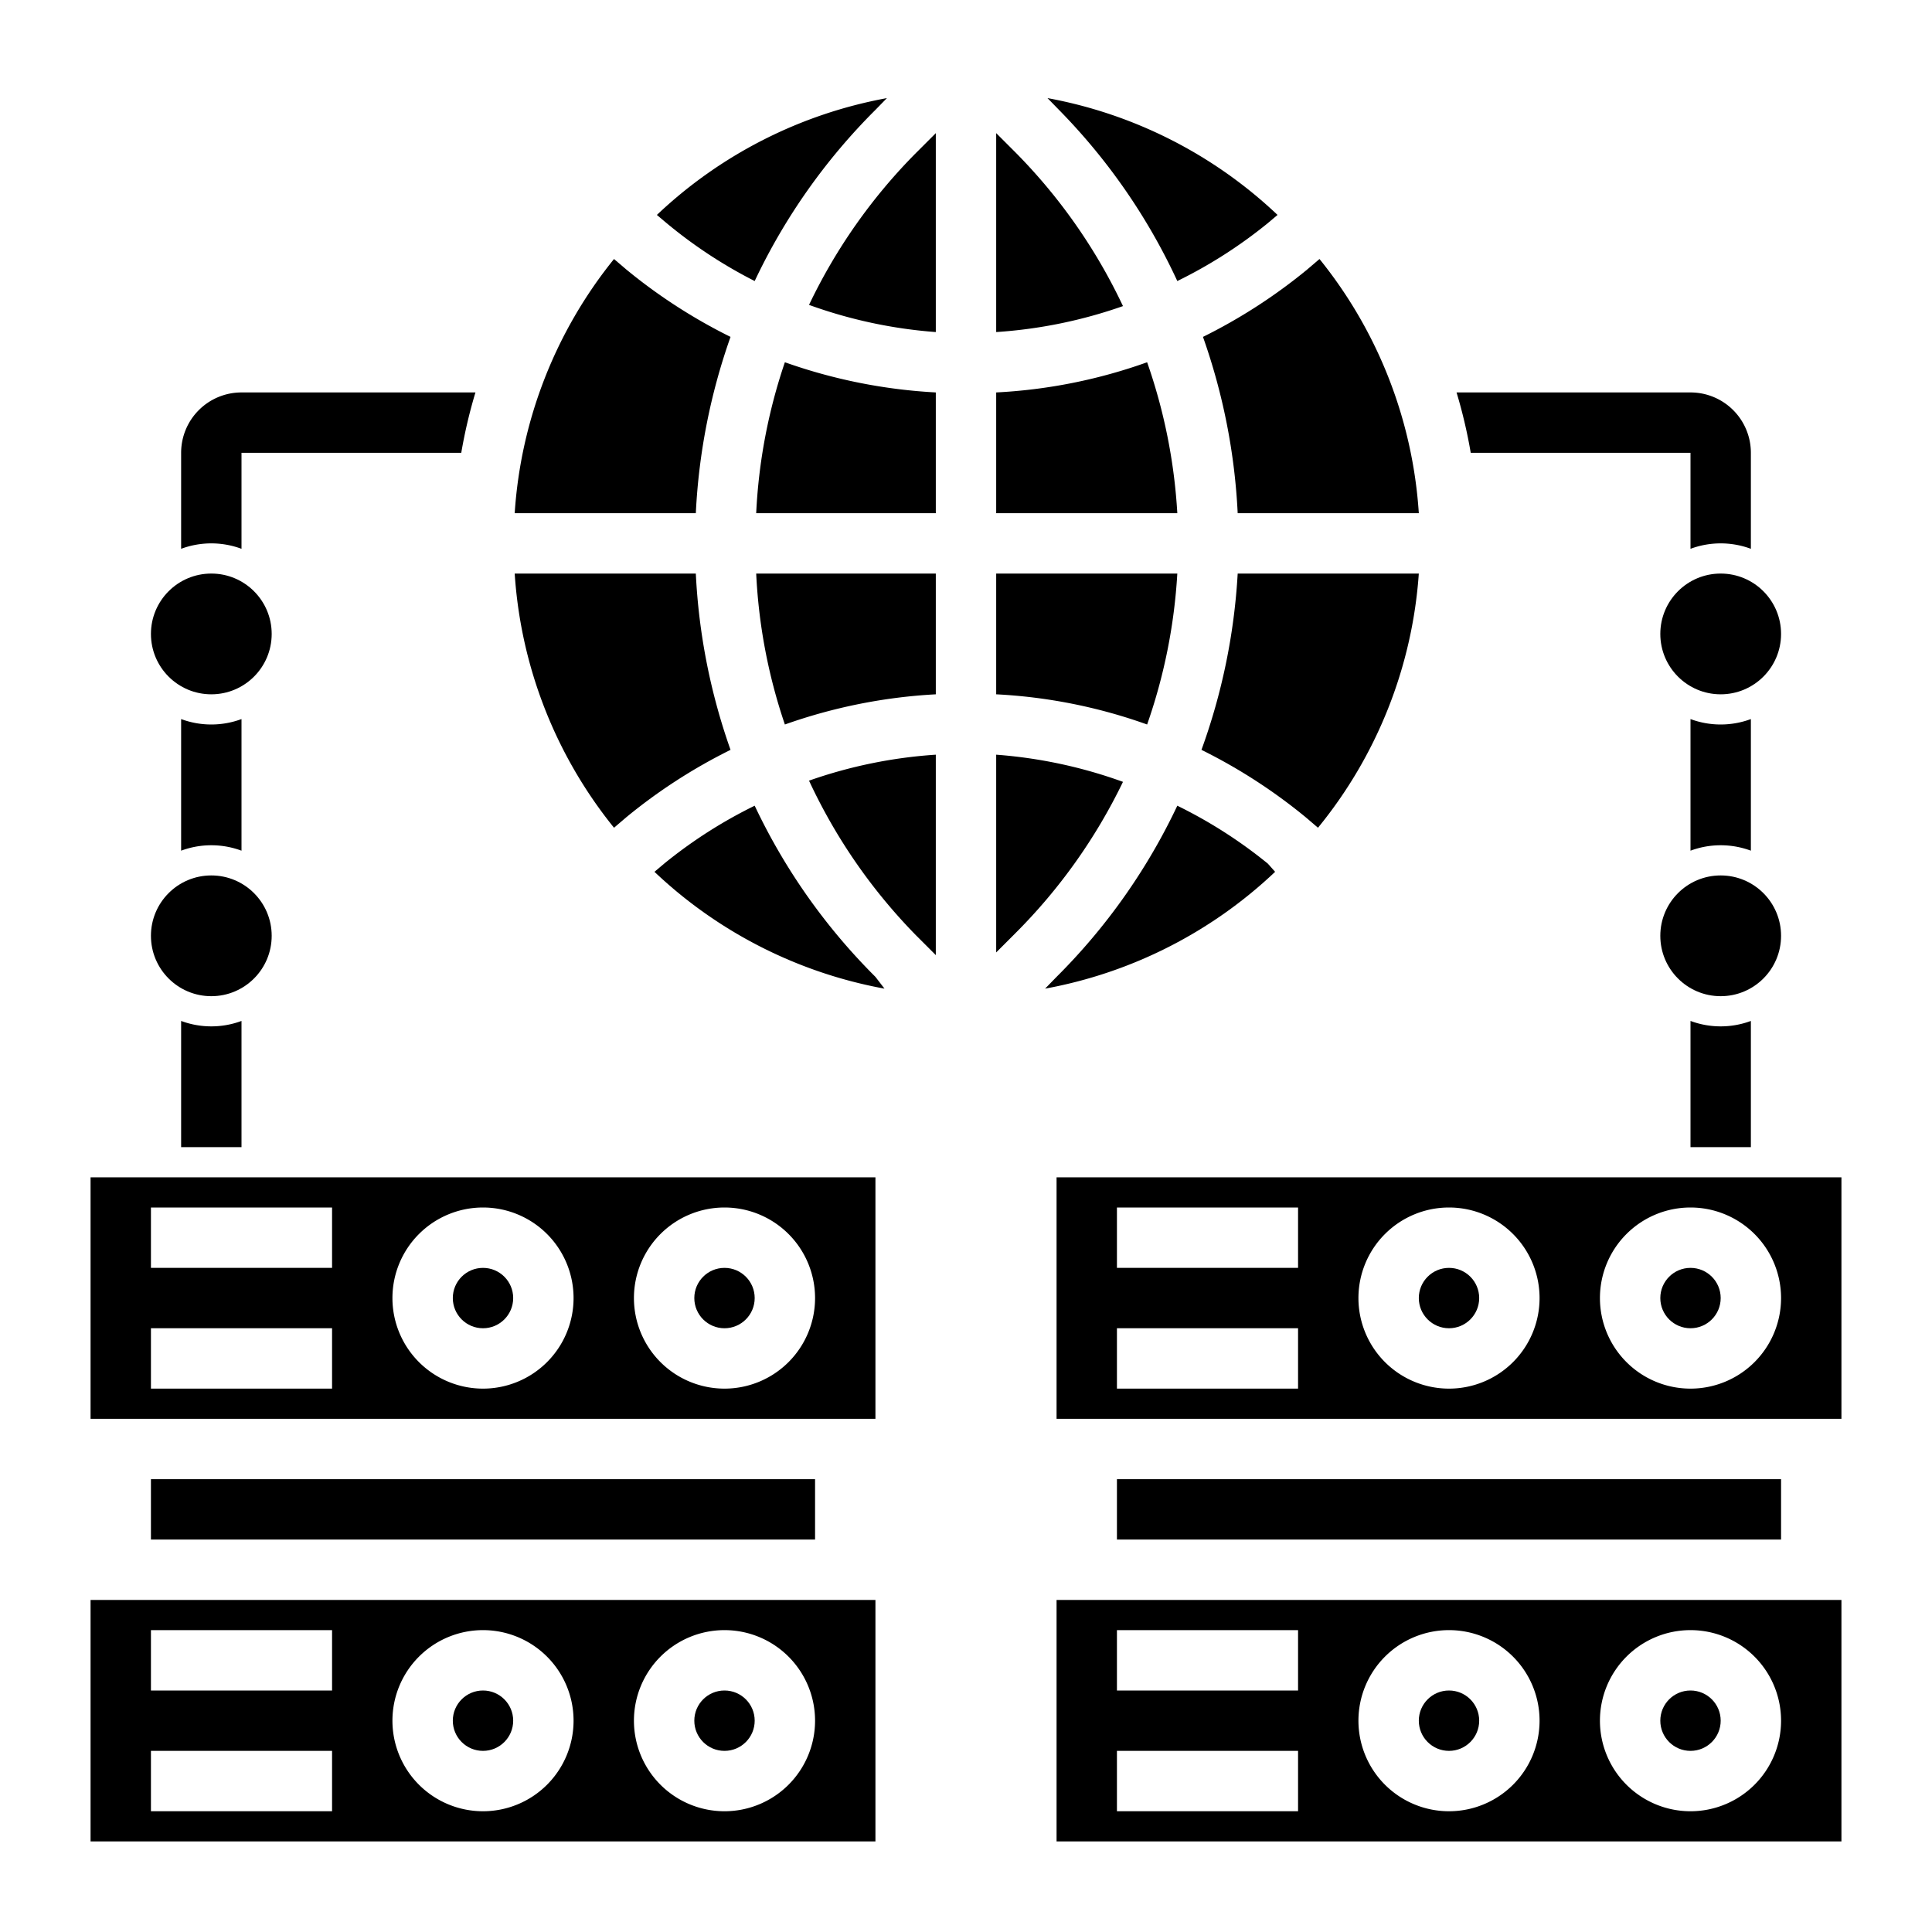 <svg height="512" viewBox="0 0 64 64" width="512" xmlns="http://www.w3.org/2000/svg"><g id="Layer_21" data-name="Layer 21"><circle cx="57" cy="21" r="2"/><circle cx="57" cy="31" r="2"/><path d="m26.8 10.1a15.77 15.77 0 0 0 4.2.9v-6.59l-.64.64a18.37 18.37 0 0 0 -3.56 5.05z"/><path d="m33 25v6.55l.64-.64a18.37 18.37 0 0 0 3.56-5.01 15.77 15.77 0 0 0 -4.2-.9z"/><path d="m20.75 27.07a18 18 0 0 1 3.45-2.23 20.46 20.46 0 0 1 -1.15-5.84h-6a14.94 14.94 0 0 0 3.29 8.42z"/><path d="m42 28.61a15.64 15.64 0 0 0 -3-1.92 20.14 20.14 0 0 1 -4 5.67l-.38.39a15 15 0 0 0 7.62-3.87z"/><path d="m25 26.69a15.64 15.64 0 0 0 -3 1.92l-.32.27a15 15 0 0 0 7.62 3.87l-.3-.39a20.14 20.14 0 0 1 -4-5.67z"/><path d="m25.05 17h5.95v-4a17.78 17.78 0 0 1 -5-1 18.18 18.18 0 0 0 -.95 5z"/><path d="m26 24a17.78 17.78 0 0 1 5-1v-4h-5.95a18.18 18.18 0 0 0 .95 5z"/><path d="m30.36 31 .64.64v-6.64a15.77 15.77 0 0 0 -4.2.86 18.37 18.37 0 0 0 3.56 5.14z"/><path d="m33.64 5.05-.64-.64v6.59a15.77 15.77 0 0 0 4.2-.86 18.37 18.37 0 0 0 -3.56-5.09z"/><path d="m39 9.31a15.64 15.64 0 0 0 3-1.92l.32-.27a15 15 0 0 0 -7.62-3.87l.38.39a20.14 20.14 0 0 1 3.92 5.67z"/><path d="m38 12a17.44 17.44 0 0 1 -5 1v4h6a18.32 18.32 0 0 0 -1-5z"/><path d="m24.2 11.16a18 18 0 0 1 -3.45-2.23l-.41-.35a14.94 14.94 0 0 0 -3.29 8.42h6a20.46 20.46 0 0 1 1.15-5.84z"/><path d="m41 17h6a14.94 14.94 0 0 0 -3.29-8.42l-.41.35a18 18 0 0 1 -3.45 2.23 20.46 20.46 0 0 1 1.15 5.84z"/><path d="m39.8 24.84a18 18 0 0 1 3.45 2.23l.41.35a14.94 14.94 0 0 0 3.34-8.42h-6a20.46 20.46 0 0 1 -1.2 5.84z"/><path d="m25 9.31a20.14 20.14 0 0 1 4-5.67l.38-.39a15 15 0 0 0 -7.62 3.87l.32.27a15.64 15.64 0 0 0 2.92 1.92z"/><path d="m39 19h-6v4a17.44 17.44 0 0 1 5 1 18.32 18.32 0 0 0 1-5z"/><circle cx="24" cy="57" r="1"/><circle cx="24" cy="43" r="1"/><path d="m3 61h26v-8h-26zm21-7a3 3 0 1 1 -3 3 3 3 0 0 1 3-3zm-8 0a3 3 0 1 1 -3 3 3 3 0 0 1 3-3zm-11 0h6v2h-6zm0 4h6v2h-6z"/><circle cx="16" cy="57" r="1"/><circle cx="16" cy="43" r="1"/><path d="m5 49h22v2h-22z"/><path d="m3 47h26v-8h-26zm21-7a3 3 0 1 1 -3 3 3 3 0 0 1 3-3zm-8 0a3 3 0 1 1 -3 3 3 3 0 0 1 3-3zm-11 0h6v2h-6zm0 4h6v2h-6z"/><path d="m35 39v8h26v-8zm8 7h-6v-2h6zm0-4h-6v-2h6zm5 4a3 3 0 1 1 3-3 3 3 0 0 1 -3 3zm8 0a3 3 0 1 1 3-3 3 3 0 0 1 -3 3z"/><path d="m35 61h26v-8h-26zm21-7a3 3 0 1 1 -3 3 3 3 0 0 1 3-3zm-8 0a3 3 0 1 1 -3 3 3 3 0 0 1 3-3zm-11 0h6v2h-6zm0 4h6v2h-6z"/><path d="m37 49h22v2h-22z"/><circle cx="48" cy="43" r="1"/><circle cx="56" cy="43" r="1"/><circle cx="48" cy="57" r="1"/><circle cx="56" cy="57" r="1"/><circle cx="7" cy="21" r="2"/><circle cx="7" cy="31" r="2"/><path d="m56 15v3.18a2.87 2.87 0 0 1 2 0v-3.18a2 2 0 0 0 -2-2h-7.75a16.62 16.62 0 0 1 .47 2z"/><path d="m56 33.82v4.18h2v-4.18a2.87 2.87 0 0 1 -2 0z"/><path d="m8 18.18v-3.18h7.28a16.62 16.62 0 0 1 .47-2h-7.75a2 2 0 0 0 -2 2v3.18a2.87 2.87 0 0 1 2 0z"/><path d="m6 33.82v4.18h2v-4.18a2.87 2.87 0 0 1 -2 0z"/><path d="m6 23.82v4.36a2.87 2.87 0 0 1 2 0v-4.36a2.87 2.87 0 0 1 -2 0z"/><path d="m58 28.18v-4.36a2.87 2.87 0 0 1 -2 0v4.36a2.87 2.87 0 0 1 2 0z"/></g></svg>